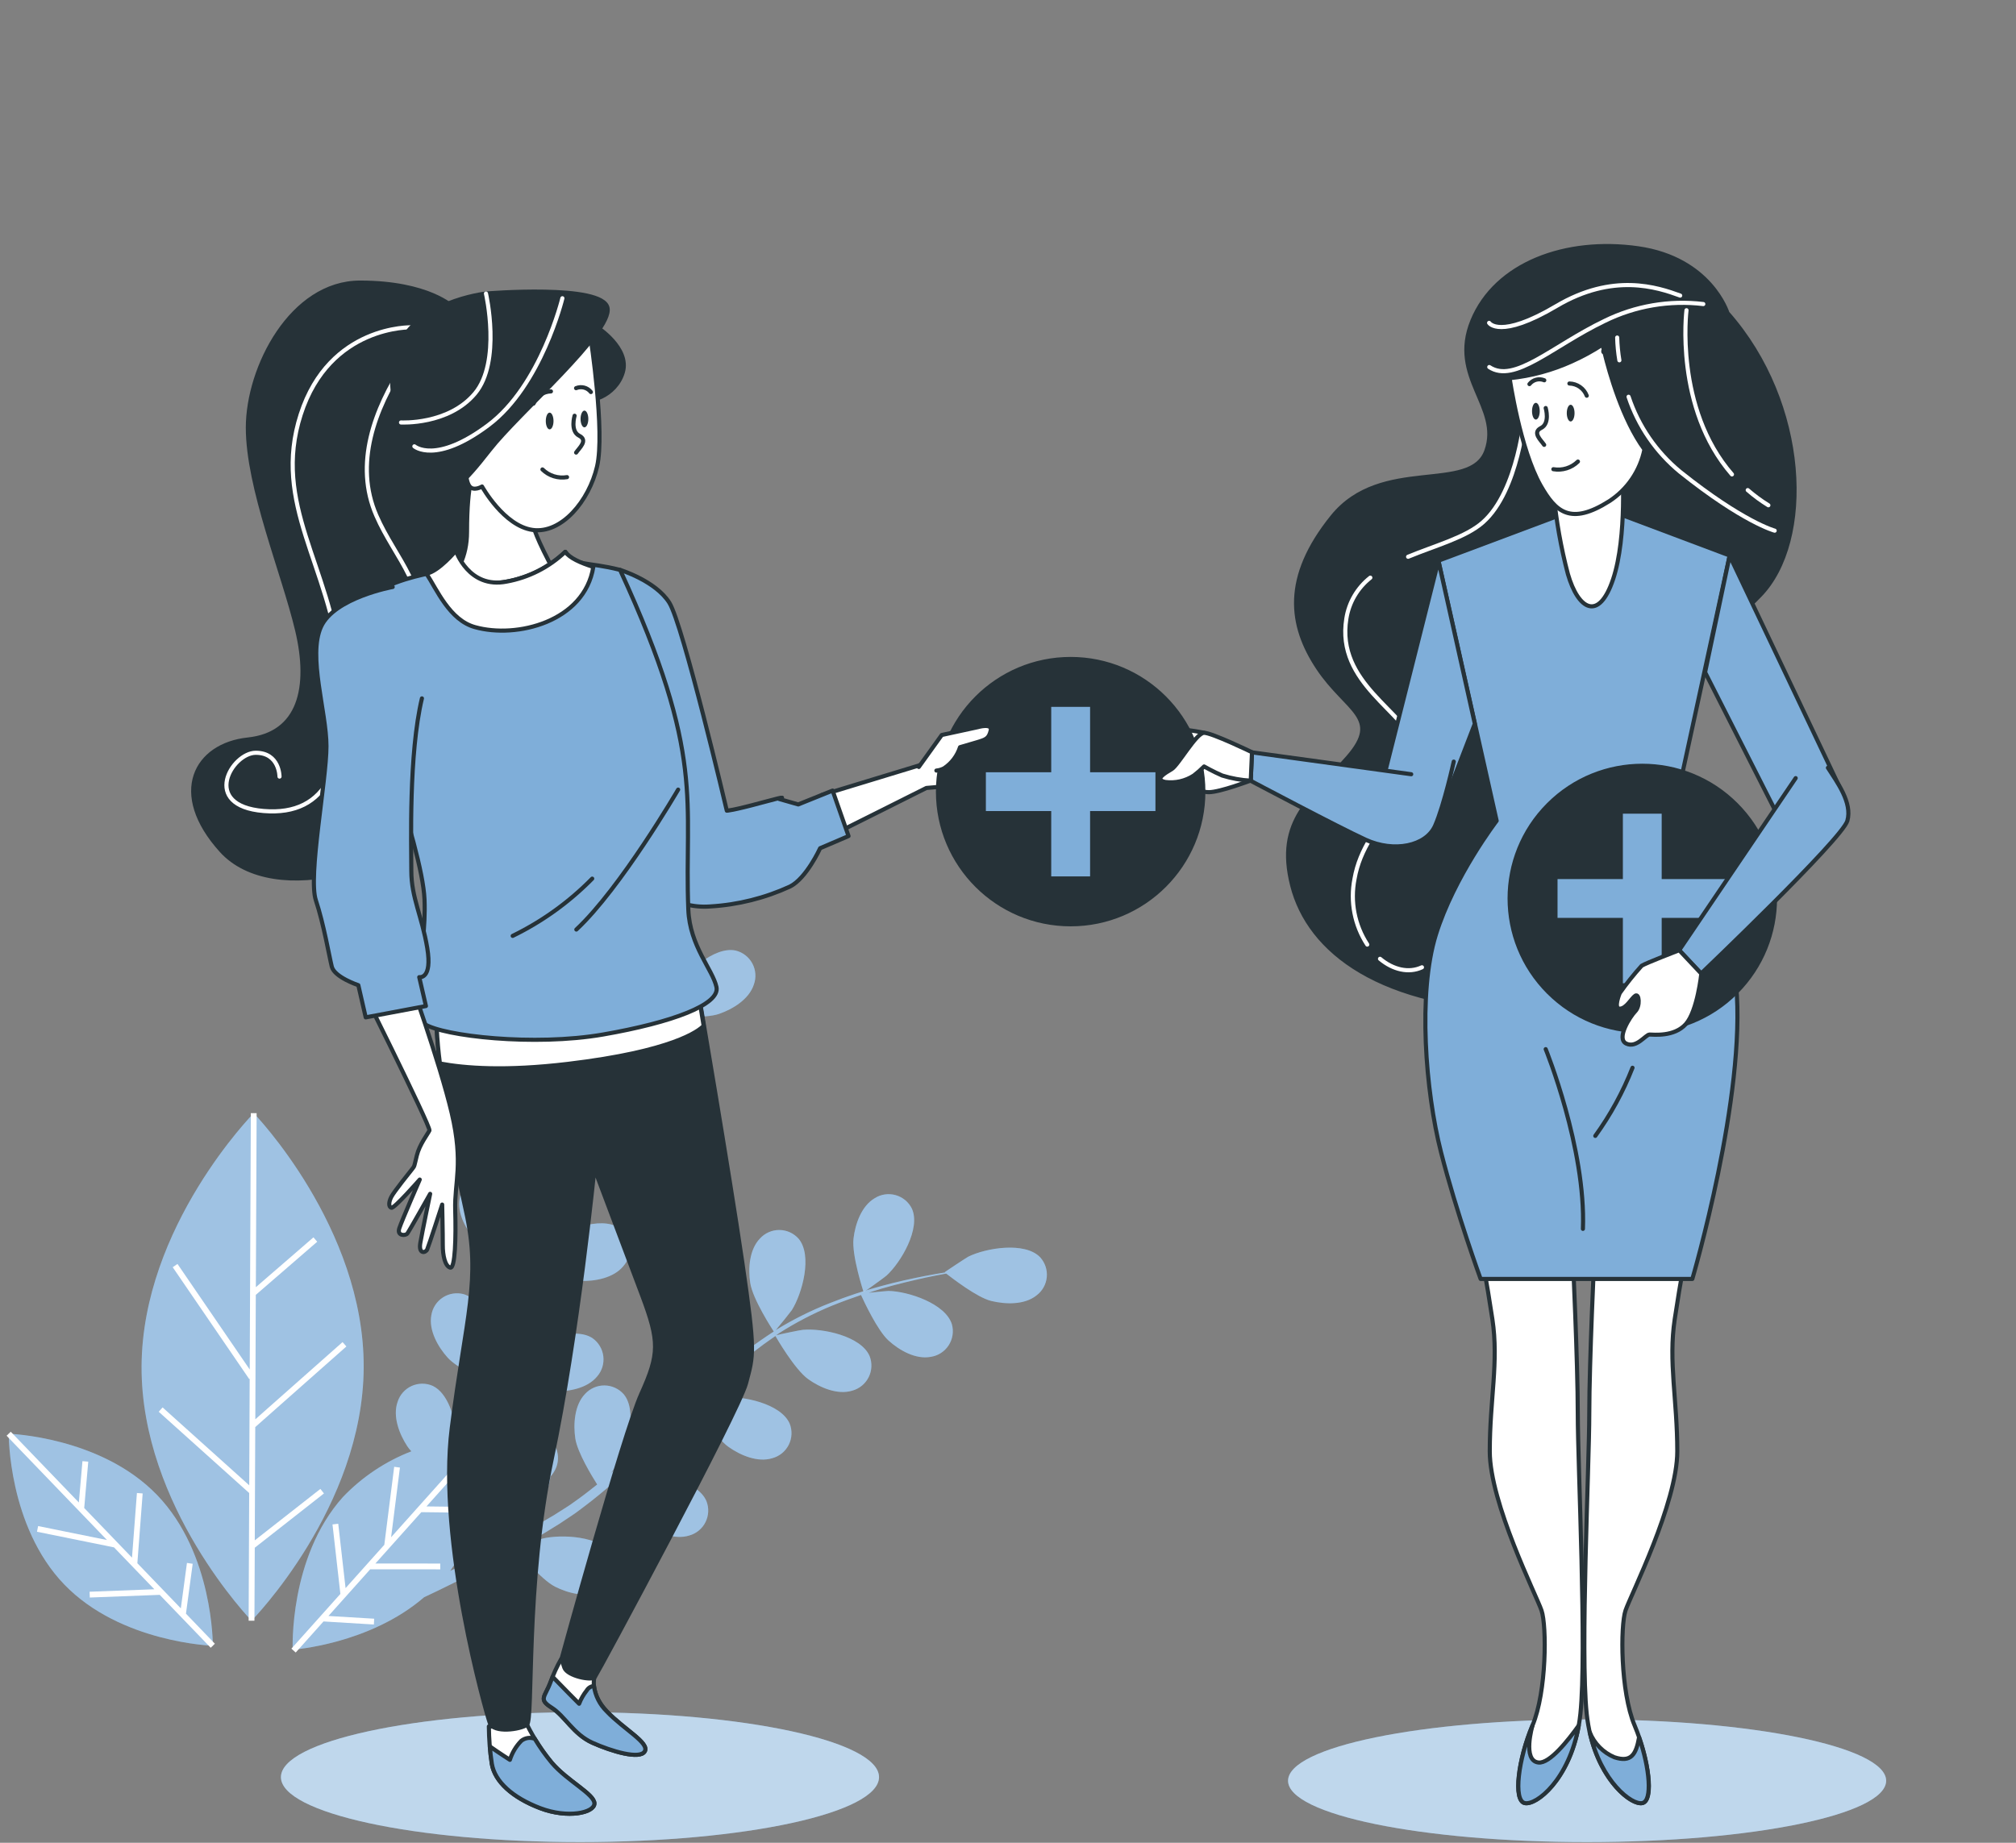 <svg width="245" height="224" viewBox="0 0 245 224" fill="none" xmlns="http://www.w3.org/2000/svg">
<rect x="0" y="0" width="245" height="224" fill="#808080" stroke="none"/>
<path d="M73.799 130.917C73.799 130.917 70.134 128.024 69.19 126.161C68.391 124.578 67.813 122.343 68.638 120.653C68.819 120.25 69.083 119.89 69.412 119.596C69.742 119.301 70.13 119.079 70.551 118.945C70.972 118.81 71.416 118.765 71.856 118.813C72.295 118.861 72.719 119.001 73.101 119.223C75.356 120.627 75.602 125.423 75.023 127.724C74.977 127.924 73.839 130.951 73.799 130.917Z" fill="#7FAED9"/>
<path d="M107.731 155.063C107.578 155.203 104.964 157.106 104.95 157.059C104.937 157.012 103.487 152.616 103.726 150.547C103.933 148.784 104.684 146.596 106.307 145.644C106.681 145.408 107.099 145.253 107.536 145.189C107.973 145.126 108.418 145.154 108.843 145.273C109.269 145.392 109.664 145.599 110.004 145.881C110.344 146.163 110.621 146.513 110.817 146.908C111.928 149.33 109.487 153.46 107.731 155.063Z" fill="#7FAED9"/>
<path d="M30.835 135.314C30.835 135.314 44.272 149.177 44.199 166.212C44.126 183.248 30.569 197.004 30.569 197.004C30.569 197.004 17.132 183.135 17.205 166.099C17.279 149.064 30.835 135.314 30.835 135.314Z" fill="#7FAED9"/>
<path d="M49.993 176.416C49.812 176.226 49.648 176.021 49.5 175.804C48.529 174.327 47.691 172.166 48.323 170.396C48.456 169.975 48.676 169.586 48.969 169.256C49.262 168.925 49.621 168.66 50.023 168.477C50.425 168.295 50.861 168.199 51.303 168.196C51.745 168.193 52.182 168.283 52.587 168.46C54.409 169.325 55.307 172.245 55.5 174.64C56.225 174.474 56.884 174.347 57.449 174.254L58.174 172.611C58.441 172.046 58.627 171.48 58.84 170.902C59.159 170.05 59.452 169.159 59.738 168.241C58.68 167.762 55.58 166.319 54.416 165.041C53.252 163.764 52.075 161.715 52.42 159.873C52.489 159.436 52.648 159.019 52.888 158.648C53.127 158.277 53.443 157.96 53.813 157.719C54.183 157.477 54.599 157.316 55.036 157.246C55.472 157.176 55.918 157.198 56.345 157.312C58.9 158.077 60.396 162.633 60.449 165.008C60.449 165.088 60.409 165.587 60.356 166.186C60.616 165.307 60.875 164.429 61.101 163.525C61.766 160.97 62.352 158.356 62.95 155.735C63.077 155.19 63.21 154.645 63.336 154.099C62.438 153.7 59.072 152.163 57.862 150.826C56.651 149.489 55.52 147.5 55.866 145.658C55.934 145.221 56.093 144.803 56.334 144.431C56.574 144.06 56.89 143.743 57.261 143.502C57.632 143.261 58.05 143.101 58.487 143.032C58.924 142.964 59.37 142.988 59.797 143.104C62.345 143.862 63.842 148.425 63.895 150.793C63.895 150.88 63.849 151.458 63.789 152.123C64.135 150.707 64.5 149.296 64.899 147.906C65.581 145.519 66.419 143.179 67.407 140.902C67.095 140.769 63.11 139.046 61.766 137.576C60.576 136.245 59.425 134.25 59.771 132.407C59.839 131.971 59.998 131.554 60.238 131.183C60.478 130.812 60.793 130.496 61.163 130.255C61.534 130.014 61.95 129.853 62.387 129.784C62.823 129.715 63.269 129.738 63.696 129.853C66.25 130.611 67.746 135.174 67.8 137.543C67.8 137.715 67.607 139.884 67.507 140.656C67.521 140.63 67.532 140.604 67.54 140.576C68.571 138.366 69.795 136.251 71.199 134.257C72.444 132.47 73.792 130.758 75.237 129.128C76.567 127.605 77.864 126.288 79.028 125.137C79.693 124.518 80.259 123.966 80.817 123.454H80.757C80.711 123.454 82.001 120.487 82.088 120.308C83.285 118.252 86.797 114.986 89.405 115.545C89.835 115.65 90.238 115.844 90.588 116.116C90.937 116.387 91.226 116.729 91.434 117.12C91.643 117.51 91.766 117.94 91.797 118.382C91.828 118.823 91.766 119.267 91.613 119.682C91.035 121.465 89.059 122.669 87.376 123.248C85.693 123.826 81.902 123.554 80.97 123.474C80.405 124.019 79.8 124.605 79.148 125.27C78.017 126.447 76.74 127.784 75.456 129.334C75.117 129.747 74.791 130.199 74.412 130.664C75.157 130.053 76.181 129.221 76.294 129.155C78.29 127.877 82.946 126.594 84.942 128.296C85.269 128.588 85.533 128.944 85.715 129.343C85.897 129.742 85.993 130.174 85.998 130.613C86.003 131.051 85.916 131.486 85.744 131.889C85.571 132.292 85.316 132.654 84.995 132.953C83.664 134.283 81.35 134.429 79.593 134.17C77.837 133.911 74.485 131.855 73.773 131.396C73.015 132.381 72.256 133.392 71.531 134.516C70.188 136.512 69.025 138.625 68.059 140.829C67.999 140.955 67.959 141.095 67.906 141.228C68.219 140.862 70.088 138.973 70.234 138.853C72.09 137.37 76.54 135.58 78.762 137.044C79.125 137.297 79.43 137.624 79.658 138.003C79.886 138.382 80.032 138.805 80.086 139.244C80.14 139.683 80.101 140.129 79.972 140.552C79.842 140.975 79.625 141.366 79.334 141.7C78.143 143.157 75.868 143.562 74.092 143.503C72.05 143.423 68.026 141.394 67.873 141.314C66.969 143.538 66.209 145.818 65.598 148.139C65.139 149.862 64.746 151.618 64.367 153.381C64.786 152.915 66.522 151.159 66.662 151.052C68.518 149.562 72.968 147.78 75.197 149.243C75.559 149.497 75.864 149.824 76.091 150.204C76.319 150.583 76.464 151.006 76.517 151.445C76.571 151.884 76.531 152.33 76.401 152.753C76.271 153.176 76.053 153.566 75.762 153.899C74.571 155.356 72.296 155.769 70.52 155.702C68.525 155.629 64.66 153.707 64.334 153.534C64.161 154.339 63.988 155.137 63.822 155.948C63.276 158.576 62.744 161.217 62.139 163.804C61.933 164.702 61.693 165.574 61.474 166.465C62.139 165.8 63.336 164.562 63.469 164.469C65.325 162.986 69.782 161.197 72.004 162.66C72.365 162.915 72.669 163.242 72.896 163.621C73.123 164.001 73.268 164.424 73.321 164.863C73.374 165.301 73.335 165.747 73.205 166.169C73.076 166.592 72.859 166.983 72.569 167.316C71.378 168.766 69.103 169.179 67.334 169.119C65.565 169.059 62.265 167.503 61.347 167.05C60.948 168.507 60.516 169.944 60.017 171.341C59.791 171.939 59.605 172.565 59.352 173.123C59.225 173.423 59.106 173.722 58.979 174.015L59.492 173.968C59.492 173.968 59.525 174.8 59.445 176.15C61.401 174.76 64.221 173.562 66.057 174.401C66.453 174.597 66.804 174.874 67.087 175.215C67.369 175.555 67.576 175.951 67.695 176.377C67.815 176.803 67.843 177.249 67.778 177.687C67.714 178.125 67.558 178.544 67.321 178.917C67.201 179.116 67.063 179.303 66.908 179.476C66.562 181.538 65.695 183.478 64.387 185.11C64.287 185.223 62.957 186.44 62.265 187.059C62.931 186.7 63.596 186.341 64.261 185.948C65.259 185.396 66.296 184.778 67.307 184.186L68.857 183.201C69.389 182.875 69.855 182.496 70.367 182.15C71.106 181.618 71.837 181.026 72.576 180.447C71.95 179.463 70.168 176.549 69.915 174.853C69.662 173.157 69.795 170.789 71.106 169.438C71.404 169.111 71.767 168.851 72.172 168.674C72.578 168.497 73.016 168.407 73.458 168.41C73.9 168.413 74.337 168.509 74.74 168.692C75.142 168.875 75.502 169.141 75.795 169.472C77.505 171.514 76.241 176.123 74.97 178.119C74.93 178.186 74.618 178.585 74.245 179.05C74.944 178.458 75.642 177.873 76.334 177.248C78.29 175.485 80.225 173.622 82.168 171.766L83.392 170.616C82.866 169.791 80.904 166.625 80.638 164.875C80.372 163.126 80.518 160.811 81.829 159.46C82.123 159.136 82.483 158.877 82.884 158.7C83.285 158.522 83.718 158.431 84.157 158.431C84.595 158.431 85.029 158.522 85.43 158.7C85.831 158.877 86.19 159.136 86.485 159.46C88.194 161.503 86.93 166.112 85.667 168.141C85.62 168.214 85.248 168.687 84.822 169.212C85.899 168.221 86.977 167.217 88.081 166.312C89.963 164.694 91.952 163.205 94.035 161.855C93.848 161.562 91.474 157.931 91.174 155.948C90.908 154.199 91.055 151.884 92.365 150.54C92.663 150.213 93.026 149.953 93.432 149.776C93.837 149.599 94.275 149.509 94.717 149.512C95.159 149.515 95.596 149.611 95.999 149.794C96.402 149.977 96.761 150.243 97.055 150.574C98.764 152.616 97.5 157.225 96.23 159.254C96.143 159.394 94.78 161.097 94.274 161.689L94.341 161.642C96.419 160.365 98.607 159.277 100.879 158.39C102.901 157.583 104.969 156.897 107.072 156.334C109.021 155.795 110.837 155.416 112.44 155.097C113.312 154.931 114.117 154.791 114.862 154.671L114.822 154.638C114.782 154.638 117.483 152.849 117.675 152.755C119.804 151.698 124.54 150.906 126.396 152.815C126.695 153.14 126.922 153.523 127.063 153.941C127.203 154.359 127.255 154.802 127.213 155.241C127.172 155.68 127.039 156.106 126.822 156.49C126.606 156.874 126.311 157.209 125.957 157.472C124.487 158.642 122.172 158.556 120.456 158.137C118.74 157.718 115.72 155.37 114.988 154.811C114.216 154.951 113.385 155.11 112.48 155.303C110.877 155.662 109.081 156.075 107.159 156.633C106.647 156.786 106.101 156.973 105.569 157.146C106.527 157.039 107.844 156.919 107.97 156.919C110.345 156.966 114.915 158.443 115.687 160.99C115.802 161.417 115.827 161.863 115.759 162.3C115.691 162.736 115.532 163.154 115.293 163.525C115.053 163.896 114.738 164.213 114.368 164.455C113.998 164.697 113.582 164.858 113.146 164.928C111.296 165.288 109.287 164.143 107.964 162.933C106.64 161.722 104.984 158.183 104.638 157.412C103.46 157.811 102.263 158.25 101.046 158.742C98.824 159.661 96.687 160.774 94.66 162.068C94.547 162.141 94.434 162.234 94.321 162.314C94.786 162.181 97.381 161.649 97.567 161.649C99.935 161.429 104.638 162.394 105.682 164.842C105.843 165.254 105.917 165.694 105.897 166.136C105.877 166.578 105.765 167.011 105.567 167.406C105.37 167.802 105.092 168.152 104.75 168.433C104.409 168.714 104.013 168.921 103.587 169.039C101.797 169.598 99.669 168.68 98.225 167.649C96.562 166.458 94.321 162.547 94.234 162.401C92.253 163.755 90.362 165.237 88.573 166.837C87.243 168.015 85.946 169.265 84.656 170.529C85.261 170.37 87.675 169.864 87.855 169.864C90.223 169.644 94.919 170.609 95.97 173.057C96.133 173.468 96.207 173.909 96.187 174.35C96.168 174.792 96.056 175.225 95.858 175.62C95.661 176.015 95.382 176.365 95.04 176.645C94.698 176.926 94.301 177.131 93.875 177.248C92.079 177.813 89.957 176.895 88.514 175.864C86.891 174.707 84.729 170.962 84.522 170.642L82.76 172.372C80.857 174.268 78.955 176.17 77.026 177.999C76.361 178.631 75.695 179.23 74.99 179.829C75.908 179.622 77.591 179.276 77.738 179.263C80.106 179.044 84.802 180.008 85.846 182.456C86.01 182.867 86.085 183.308 86.067 183.75C86.048 184.192 85.937 184.625 85.74 185.021C85.543 185.418 85.264 185.768 84.923 186.049C84.581 186.33 84.184 186.536 83.757 186.653C81.962 187.212 79.84 186.294 78.396 185.263C76.953 184.232 75.07 181.119 74.538 180.234C73.401 181.232 72.243 182.19 71.059 183.081C70.54 183.46 70.041 183.873 69.522 184.205L67.993 185.223C66.928 185.888 65.937 186.5 64.926 187.092C64.421 187.392 63.935 187.664 63.436 187.95C64.334 187.605 65.771 187.072 65.904 187.033C68.212 186.46 73.001 186.707 74.405 188.968C74.627 189.349 74.767 189.773 74.815 190.212C74.863 190.651 74.818 191.095 74.683 191.515C74.549 191.936 74.327 192.323 74.032 192.652C73.738 192.981 73.378 193.244 72.975 193.425C71.285 194.25 69.044 193.671 67.46 192.873C65.718 191.988 63.09 188.735 62.771 188.336C61.554 189.001 60.356 189.7 59.225 190.299C56.212 191.915 53.578 193.199 51.536 194.157C44.884 199.897 35.571 200.529 35.571 200.529C35.571 200.529 35.079 189.341 41.664 181.984C43.997 179.538 46.841 177.637 49.993 176.416ZM61.84 187.325C61.633 186.866 60.044 183.334 59.931 181.338C59.558 181.265 59.192 181.192 58.833 181.106C58.156 184.64 56.752 187.995 54.709 190.957C55.919 190.385 57.223 189.746 58.607 189.041C59.645 188.489 60.729 187.957 61.84 187.325Z" fill="#7FAED9"/>
<path d="M1.061 174.281C1.061 174.281 12.249 174.62 19.101 181.738C25.952 188.855 25.866 200.05 25.866 200.05C25.866 200.05 14.664 199.704 7.819 192.613C0.975 185.522 1.061 174.281 1.061 174.281Z" fill="#7FAED9"/>
<g opacity="0.5">
<path opacity="0.5" d="M73.799 130.917C73.799 130.917 70.134 128.024 69.19 126.161C68.391 124.578 67.813 122.343 68.638 120.653C68.819 120.25 69.083 119.89 69.412 119.596C69.742 119.301 70.13 119.079 70.551 118.945C70.972 118.81 71.416 118.765 71.856 118.813C72.295 118.861 72.719 119.001 73.101 119.223C75.356 120.627 75.602 125.423 75.023 127.724C74.977 127.924 73.839 130.951 73.799 130.917Z" fill="white"/>
<path opacity="0.5" d="M107.73 155.063C107.577 155.203 104.963 157.106 104.95 157.059C104.937 157.012 103.486 152.616 103.726 150.547C103.932 148.784 104.684 146.596 106.307 145.644C106.68 145.408 107.099 145.253 107.535 145.189C107.972 145.126 108.418 145.154 108.843 145.273C109.268 145.392 109.664 145.599 110.004 145.881C110.344 146.163 110.621 146.513 110.817 146.908C111.928 149.33 109.486 153.46 107.73 155.063Z" fill="white"/>
<path opacity="0.5" d="M30.835 135.314C30.835 135.314 44.272 149.177 44.199 166.212C44.126 183.248 30.569 197.004 30.569 197.004C30.569 197.004 17.132 183.135 17.205 166.099C17.279 149.064 30.835 135.314 30.835 135.314Z" fill="white"/>
<path opacity="0.5" d="M49.992 176.416C49.812 176.226 49.647 176.021 49.5 175.804C48.529 174.327 47.691 172.166 48.322 170.396C48.455 169.975 48.675 169.586 48.968 169.256C49.261 168.925 49.62 168.66 50.023 168.477C50.425 168.295 50.861 168.199 51.303 168.196C51.744 168.193 52.182 168.283 52.586 168.46C54.409 169.325 55.307 172.245 55.5 174.64C56.225 174.474 56.883 174.347 57.449 174.254L58.174 172.611C58.44 172.046 58.626 171.48 58.839 170.902C59.158 170.05 59.451 169.159 59.737 168.241C58.679 167.762 55.58 166.319 54.416 165.041C53.252 163.764 52.074 161.715 52.42 159.873C52.488 159.436 52.647 159.019 52.887 158.648C53.127 158.277 53.442 157.96 53.812 157.719C54.182 157.477 54.599 157.316 55.035 157.246C55.471 157.176 55.918 157.198 56.345 157.312C58.899 158.077 60.396 162.633 60.449 165.008C60.449 165.088 60.409 165.587 60.356 166.186C60.615 165.307 60.875 164.429 61.101 163.525C61.766 160.97 62.351 158.356 62.95 155.735C63.076 155.19 63.209 154.645 63.336 154.099C62.438 153.7 59.072 152.163 57.861 150.826C56.651 149.489 55.52 147.5 55.866 145.658C55.934 145.221 56.093 144.803 56.333 144.431C56.574 144.06 56.89 143.743 57.261 143.502C57.632 143.261 58.049 143.101 58.486 143.032C58.923 142.964 59.37 142.988 59.797 143.104C62.345 143.862 63.841 148.425 63.895 150.793C63.895 150.88 63.848 151.458 63.788 152.123C64.134 150.707 64.5 149.296 64.899 147.906C65.58 145.519 66.418 143.179 67.407 140.902C67.094 140.769 63.11 139.046 61.766 137.576C60.575 136.245 59.425 134.25 59.77 132.407C59.838 131.971 59.998 131.554 60.237 131.183C60.477 130.812 60.793 130.496 61.163 130.255C61.533 130.014 61.95 129.853 62.386 129.784C62.822 129.715 63.268 129.738 63.695 129.853C66.249 130.611 67.746 135.174 67.799 137.543C67.799 137.715 67.606 139.884 67.507 140.656C67.52 140.63 67.531 140.604 67.54 140.576C68.571 138.366 69.795 136.251 71.198 134.257C72.443 132.47 73.792 130.758 75.236 129.128C76.566 127.605 77.864 126.288 79.028 125.137C79.693 124.518 80.258 123.966 80.817 123.454H80.757C80.71 123.454 82.001 120.487 82.087 120.308C83.285 118.252 86.797 114.986 89.404 115.545C89.835 115.65 90.237 115.844 90.587 116.116C90.937 116.387 91.225 116.729 91.434 117.12C91.642 117.51 91.766 117.94 91.797 118.382C91.828 118.823 91.765 119.267 91.613 119.682C91.034 121.465 89.059 122.669 87.376 123.248C85.693 123.826 81.901 123.554 80.97 123.474C80.404 124.019 79.799 124.605 79.147 125.27C78.016 126.447 76.739 127.784 75.456 129.334C75.116 129.747 74.79 130.199 74.411 130.664C75.156 130.053 76.18 129.221 76.294 129.155C78.289 127.877 82.945 126.594 84.941 128.296C85.269 128.588 85.532 128.944 85.714 129.343C85.896 129.742 85.993 130.174 85.998 130.613C86.003 131.051 85.916 131.486 85.743 131.889C85.57 132.292 85.315 132.654 84.994 132.953C83.664 134.283 81.349 134.429 79.593 134.17C77.837 133.911 74.484 131.855 73.773 131.396C73.014 132.381 72.256 133.392 71.531 134.516C70.187 136.512 69.025 138.625 68.059 140.829C67.999 140.955 67.959 141.095 67.906 141.228C68.218 140.862 70.087 138.973 70.234 138.853C72.09 137.37 76.54 135.58 78.761 137.044C79.124 137.297 79.43 137.624 79.658 138.003C79.886 138.382 80.032 138.805 80.086 139.244C80.14 139.683 80.101 140.129 79.971 140.552C79.841 140.975 79.624 141.366 79.334 141.7C78.143 143.157 75.868 143.562 74.092 143.503C72.05 143.423 68.025 141.394 67.872 141.314C66.968 143.538 66.208 145.818 65.597 148.139C65.138 149.862 64.746 151.618 64.367 153.381C64.786 152.915 66.522 151.159 66.662 151.052C68.518 149.562 72.968 147.78 75.196 149.243C75.558 149.497 75.863 149.824 76.091 150.204C76.318 150.583 76.463 151.006 76.517 151.445C76.57 151.884 76.53 152.33 76.4 152.753C76.27 153.176 76.052 153.566 75.761 153.899C74.571 155.356 72.296 155.769 70.52 155.702C68.524 155.629 64.659 153.707 64.334 153.534C64.161 154.339 63.988 155.137 63.821 155.948C63.276 158.576 62.744 161.217 62.138 163.804C61.932 164.702 61.693 165.574 61.473 166.465C62.138 165.8 63.336 164.562 63.469 164.469C65.325 162.986 69.781 161.197 72.003 162.66C72.365 162.915 72.669 163.242 72.896 163.621C73.123 164.001 73.267 164.424 73.321 164.863C73.374 165.301 73.335 165.747 73.205 166.169C73.075 166.592 72.859 166.983 72.569 167.316C71.378 168.766 69.103 169.179 67.334 169.119C65.564 169.059 62.265 167.503 61.347 167.05C60.948 168.507 60.515 169.944 60.017 171.341C59.79 171.939 59.604 172.565 59.351 173.123C59.225 173.423 59.105 173.722 58.979 174.015L59.491 173.968C59.491 173.968 59.524 174.8 59.444 176.15C61.4 174.76 64.221 173.562 66.056 174.401C66.453 174.597 66.804 174.874 67.086 175.215C67.368 175.555 67.576 175.951 67.695 176.377C67.814 176.803 67.843 177.249 67.778 177.687C67.713 178.125 67.557 178.544 67.32 178.917C67.2 179.116 67.062 179.303 66.908 179.476C66.562 181.538 65.694 183.478 64.387 185.11C64.287 185.223 62.957 186.44 62.265 187.059C62.93 186.7 63.595 186.341 64.26 185.948C65.258 185.396 66.296 184.778 67.307 184.186L68.857 183.201C69.389 182.875 69.855 182.496 70.367 182.15C71.105 181.618 71.837 181.026 72.575 180.447C71.95 179.463 70.167 176.549 69.915 174.853C69.662 173.157 69.795 170.789 71.105 169.438C71.403 169.111 71.767 168.851 72.172 168.674C72.577 168.497 73.015 168.407 73.457 168.41C73.9 168.413 74.336 168.509 74.739 168.692C75.142 168.875 75.501 169.141 75.795 169.472C77.504 171.514 76.24 176.123 74.97 178.119C74.93 178.186 74.617 178.585 74.245 179.05C74.943 178.458 75.642 177.873 76.334 177.248C78.289 175.485 80.225 173.622 82.167 171.766L83.391 170.616C82.866 169.791 80.903 166.625 80.637 164.875C80.371 163.126 80.518 160.811 81.828 159.46C82.123 159.136 82.482 158.877 82.883 158.7C83.284 158.522 83.718 158.431 84.156 158.431C84.595 158.431 85.028 158.522 85.429 158.7C85.83 158.877 86.189 159.136 86.484 159.46C88.194 161.503 86.93 166.112 85.666 168.141C85.62 168.214 85.247 168.687 84.821 169.212C85.899 168.221 86.977 167.217 88.081 166.312C89.963 164.694 91.951 163.205 94.034 161.855C93.848 161.562 91.473 157.931 91.174 155.948C90.908 154.199 91.054 151.884 92.365 150.54C92.663 150.213 93.026 149.953 93.431 149.776C93.837 149.599 94.275 149.509 94.717 149.512C95.159 149.515 95.596 149.611 95.998 149.794C96.401 149.977 96.761 150.243 97.054 150.574C98.764 152.616 97.5 157.225 96.229 159.254C96.143 159.394 94.779 161.097 94.274 161.689L94.34 161.642C96.419 160.365 98.607 159.277 100.879 158.39C102.901 157.583 104.969 156.897 107.072 156.334C109.021 155.795 110.837 155.416 112.44 155.097C113.311 154.931 114.116 154.791 114.861 154.671L114.821 154.638C114.781 154.638 117.482 152.849 117.675 152.755C119.804 151.698 124.54 150.906 126.396 152.815C126.694 153.14 126.921 153.523 127.062 153.941C127.203 154.359 127.254 154.802 127.213 155.241C127.171 155.68 127.038 156.106 126.822 156.49C126.605 156.874 126.311 157.209 125.957 157.472C124.486 158.642 122.172 158.556 120.455 158.137C118.739 157.718 115.719 155.37 114.988 154.811C114.216 154.951 113.385 155.11 112.48 155.303C110.877 155.662 109.081 156.075 107.158 156.633C106.646 156.786 106.101 156.973 105.569 157.146C106.526 157.039 107.843 156.919 107.97 156.919C110.345 156.966 114.914 158.443 115.686 160.99C115.802 161.417 115.826 161.863 115.759 162.3C115.691 162.736 115.532 163.154 115.292 163.525C115.053 163.896 114.738 164.213 114.368 164.455C113.998 164.697 113.581 164.858 113.145 164.928C111.296 165.288 109.287 164.143 107.963 162.933C106.64 161.722 104.983 158.183 104.637 157.412C103.46 157.811 102.263 158.25 101.045 158.742C98.823 159.661 96.686 160.774 94.659 162.068C94.546 162.141 94.433 162.234 94.32 162.314C94.786 162.181 97.38 161.649 97.566 161.649C99.934 161.429 104.637 162.394 105.682 164.842C105.843 165.254 105.916 165.694 105.896 166.136C105.877 166.578 105.764 167.011 105.567 167.406C105.369 167.802 105.091 168.152 104.75 168.433C104.409 168.714 104.012 168.921 103.586 169.039C101.797 169.598 99.668 168.68 98.225 167.649C96.562 166.458 94.32 162.547 94.234 162.401C92.252 163.755 90.361 165.237 88.573 166.837C87.243 168.015 85.945 169.265 84.655 170.529C85.26 170.37 87.675 169.864 87.855 169.864C90.223 169.644 94.919 170.609 95.97 173.057C96.132 173.468 96.206 173.909 96.187 174.35C96.168 174.792 96.055 175.225 95.858 175.62C95.66 176.015 95.381 176.365 95.04 176.645C94.698 176.926 94.301 177.131 93.874 177.248C92.079 177.813 89.957 176.895 88.513 175.864C86.89 174.707 84.728 170.962 84.522 170.642L82.759 172.372C80.857 174.268 78.954 176.17 77.025 177.999C76.36 178.631 75.695 179.23 74.99 179.829C75.908 179.622 77.591 179.276 77.737 179.263C80.105 179.044 84.801 180.008 85.846 182.456C86.009 182.867 86.085 183.308 86.066 183.75C86.048 184.192 85.936 184.625 85.739 185.021C85.542 185.418 85.264 185.768 84.922 186.049C84.581 186.33 84.184 186.536 83.757 186.653C81.961 187.212 79.839 186.294 78.396 185.263C76.952 184.232 75.07 181.119 74.537 180.234C73.4 181.232 72.243 182.19 71.059 183.081C70.54 183.46 70.041 183.873 69.522 184.205L67.992 185.223C66.928 185.888 65.937 186.5 64.926 187.092C64.42 187.392 63.934 187.664 63.435 187.95C64.334 187.605 65.77 187.072 65.903 187.033C68.212 186.46 73.001 186.707 74.404 188.968C74.627 189.349 74.767 189.773 74.815 190.212C74.863 190.651 74.818 191.095 74.683 191.515C74.548 191.936 74.326 192.323 74.032 192.652C73.737 192.981 73.377 193.244 72.974 193.425C71.285 194.25 69.043 193.671 67.46 192.873C65.717 191.988 63.09 188.735 62.77 188.336C61.553 189.001 60.356 189.7 59.225 190.299C56.212 191.915 53.578 193.199 51.535 194.157C44.883 199.897 35.571 200.529 35.571 200.529C35.571 200.529 35.079 189.341 41.664 181.984C43.997 179.538 46.84 177.637 49.992 176.416ZM61.839 187.325C61.633 186.866 60.043 183.334 59.93 181.338C59.557 181.265 59.192 181.192 58.833 181.106C58.156 184.64 56.751 187.995 54.708 190.957C55.919 190.385 57.223 189.746 58.606 189.041C59.644 188.489 60.728 187.957 61.839 187.325Z" fill="white"/>
<path opacity="0.5" d="M1.061 174.281C1.061 174.281 12.249 174.62 19.101 181.738C25.952 188.855 25.866 200.05 25.866 200.05C25.866 200.05 14.664 199.704 7.819 192.613C0.975 185.522 1.061 174.281 1.061 174.281Z" fill="white"/>
</g>
<path d="M30.283 181.485L19.287 171.607L19.759 171.081L30.289 180.547L30.343 167.596L30.283 167.629L20.99 154.039L21.569 153.64L30.349 166.472L30.482 135.308L31.187 135.314L31.094 156.467L38.092 150.407L38.551 150.94L31.087 157.399L31.028 172.525L41.631 163.139L42.096 163.671L31.021 173.469L30.961 187.239L38.937 180.986L39.369 181.538L30.961 188.137L30.921 197.004H30.216L30.283 181.485Z" fill="white"/>
<path d="M40.407 185.303L41.106 185.223L41.997 193.046L46.713 187.771H46.706L47.904 178.299L48.602 178.392L47.531 186.86L59.259 173.749L59.784 174.214L51.828 183.115L56.864 183.174L56.857 183.88L51.203 183.813L45.622 190.053L53.505 190.059V190.764L44.99 190.758L39.915 196.432L45.476 196.764L45.436 197.469L39.316 197.097L35.937 200.875L35.412 200.403L41.365 193.751L40.407 185.303Z" fill="white"/>
<path d="M13.846 188.09L4.494 186.194L4.633 185.502L13.001 187.199L0.802 174.52L1.307 174.035L9.582 182.636L10.021 177.613L10.726 177.673L10.234 183.307L16.041 189.341L16.64 181.485L17.338 181.538L16.693 190.019L21.975 195.507L22.72 189.986L23.418 190.086L22.6 196.152L26.112 199.804L25.607 200.296L19.414 193.864L10.913 194.19L10.886 193.485L18.755 193.185L13.846 188.083V188.09Z" fill="white"/>
<path d="M106.826 216.021C106.826 220.385 90.555 223.917 70.487 223.917C50.418 223.917 34.141 220.385 34.141 216.021C34.141 211.658 50.411 208.132 70.487 208.132C90.562 208.132 106.826 211.664 106.826 216.021Z" fill="#7FAED9"/>
<path opacity="0.5" d="M106.826 216.021C106.826 220.385 90.555 223.917 70.487 223.917C50.418 223.917 34.141 220.385 34.141 216.021C34.141 211.658 50.411 208.132 70.487 208.132C90.562 208.132 106.826 211.664 106.826 216.021Z" fill="white"/>
<path d="M229.22 216.46C229.22 220.578 212.95 223.917 192.874 223.917C172.799 223.917 156.535 220.591 156.535 216.46C156.535 212.33 172.806 209.004 192.874 209.004C212.943 209.004 229.22 212.343 229.22 216.46Z" fill="#7FAED9"/>
<path opacity="0.5" d="M229.22 216.46C229.22 220.578 212.95 223.917 192.874 223.917C172.799 223.917 156.535 220.591 156.535 216.46C156.535 212.33 172.806 209.004 192.874 209.004C212.943 209.004 229.22 212.343 229.22 216.46Z" fill="white"/>
<path d="M72.236 203.868C72.236 203.868 71.658 205.831 73.74 208.026C75.822 210.221 78.942 211.844 78.363 212.882C77.784 213.919 74.318 212.882 72.004 211.844C69.689 210.806 68.678 208.605 67.035 207.567C65.392 206.529 66.23 206.296 66.921 204.447C67.26 203.486 67.686 202.558 68.192 201.673L72.236 203.868Z" fill="white" stroke="#263238" stroke-width="0.5" stroke-linecap="round" stroke-linejoin="round"/>
<path d="M66.915 204.447C67.001 204.208 67.081 204.035 67.161 203.829C68.318 205.039 70.38 207.101 70.38 207.101C70.604 206.518 70.916 205.973 71.305 205.485C71.396 205.33 71.523 205.199 71.676 205.105C71.829 205.011 72.004 204.957 72.183 204.946C72.34 206.117 72.886 207.202 73.733 208.026C75.815 210.221 78.935 211.844 78.356 212.882C77.777 213.92 74.312 212.882 71.997 211.844C69.682 210.806 68.671 208.605 67.028 207.567C65.385 206.529 66.249 206.296 66.915 204.447Z" fill="#7FAED9" stroke="#263238" stroke-width="0.5" stroke-linecap="round" stroke-linejoin="round"/>
<path d="M64.047 209.642C64.868 211.292 65.875 212.843 67.047 214.265C68.91 216.467 72.236 218.084 72.236 219.221C72.236 220.359 69.003 221.07 65.651 219.793C62.298 218.516 60.103 216.56 59.757 214.365C59.54 212.871 59.424 211.365 59.411 209.855C59.411 209.855 63.349 210.108 64.047 209.642Z" fill="white" stroke="#263238" stroke-width="0.5" stroke-linecap="round" stroke-linejoin="round"/>
<path d="M84.875 120.654C84.875 120.654 88.573 142.265 90.197 153.361C91.82 164.456 91.587 164.669 90.662 168.155C89.737 171.64 72.629 203.41 72.283 203.869C71.937 204.328 68.957 203.749 68.585 202.711L68.239 201.673C68.239 201.673 75.749 174.281 77.944 169.425C80.139 164.569 80.145 163.073 78.063 157.525C75.981 151.977 72.236 142.059 72.236 142.059C72.236 142.059 70.241 162.281 67.035 177.421C63.828 192.56 64.84 209.09 64.035 209.662C63.23 210.234 59.984 210.707 59.525 209.436C59.066 208.166 53.166 187.359 54.902 173.609C56.638 159.86 58.487 155.576 56.638 147.254C54.788 138.933 52.587 127.146 53.052 120.647C53.518 114.148 79.993 113.376 84.875 120.654Z" fill="#263238" stroke="#263238" stroke-width="0.5" stroke-linecap="round" stroke-linejoin="round"/>
<path d="M59.771 214.385C59.658 213.667 59.584 212.948 59.531 212.29C60.582 213.035 61.966 213.919 61.966 213.919C62.239 213.052 62.714 212.261 63.349 211.611C63.577 211.429 63.849 211.311 64.138 211.267C64.426 211.224 64.721 211.258 64.992 211.365C65.603 212.382 66.29 213.352 67.048 214.265C68.91 216.467 72.236 218.084 72.236 219.221C72.236 220.358 69.004 221.07 65.651 219.793C62.298 218.516 60.117 216.56 59.771 214.385Z" fill="#7FAED9" stroke="#263238" stroke-width="0.5" stroke-linecap="round" stroke-linejoin="round"/>
<path d="M124.613 90.281H117.735C117.07 90.281 111.715 93.035 111.715 93.035L99.855 96.647L101.232 101.463L112.58 95.782L116.531 95.443C117.772 95.334 118.934 94.784 119.804 93.893C119.804 93.893 123.755 92.862 124.613 92.177C125.471 91.492 124.613 90.281 124.613 90.281Z" fill="white" stroke="#263238" stroke-width="0.5" stroke-linecap="round" stroke-linejoin="round"/>
<path d="M209.93 38.044C209.93 38.044 207.888 31.438 199.074 30.181C190.26 28.924 181.779 32.07 178.939 38.988C176.099 45.906 182.531 49.438 180.642 54.786C178.753 60.135 167.897 55.412 161.923 62.809C155.95 70.206 156.728 76.019 160.187 81.214C163.646 86.409 168.056 87.201 163.806 92.07C159.555 96.939 154.999 99.62 157.041 107.642C159.083 115.665 167.744 122.429 185.644 122.742C203.544 123.055 205.779 107.33 204.522 94.585C203.265 81.84 207.349 79.013 213.835 72.407C220.32 65.802 219.675 49.059 209.93 38.044Z" fill="#263238" stroke="#263238" stroke-width="0.5" stroke-linecap="round" stroke-linejoin="round"/>
<path d="M167.71 116.549C169.3 117.88 171.209 118.325 172.806 117.58" stroke="white" stroke-width="0.5" stroke-linecap="round" stroke-linejoin="round"/>
<path d="M166.533 70.219C164.97 71.451 163.929 73.228 163.62 75.195C162.342 83.104 170.764 86.423 172.267 91.013C173.77 95.603 165.888 99.434 164.611 106.838C164.067 109.599 164.623 112.463 166.161 114.82" stroke="white" stroke-width="0.5" stroke-linecap="round" stroke-linejoin="round"/>
<path d="M185.318 50.217C185.318 50.217 184.553 59.656 180.216 63.487C178.121 65.337 174.476 66.288 171.123 67.678" stroke="white" stroke-width="0.5" stroke-linecap="round" stroke-linejoin="round"/>
<path d="M197.917 48.228C199.104 51.803 201.279 54.97 204.19 57.361C211.846 63.487 215.671 64.505 215.671 64.505" stroke="white" stroke-width="0.5" stroke-linecap="round" stroke-linejoin="round"/>
<path d="M196.533 41.031C196.556 41.958 196.645 42.883 196.799 43.798" stroke="white" stroke-width="0.5" stroke-linecap="round" stroke-linejoin="round"/>
<path d="M206.997 36.959C202.892 36.47 198.734 37.179 195.023 39.002C188.644 42.061 184.054 46.658 180.988 44.616" stroke="white" stroke-width="0.5" stroke-linecap="round" stroke-linejoin="round"/>
<path d="M212.398 59.576C213.182 60.257 214.021 60.874 214.906 61.419" stroke="white" stroke-width="0.5" stroke-linecap="round" stroke-linejoin="round"/>
<path d="M204.955 37.711C204.955 37.711 203.465 49.605 210.482 57.667" stroke="white" stroke-width="0.5" stroke-linecap="round" stroke-linejoin="round"/>
<path d="M180.968 39.248C180.968 39.248 182.245 41.283 189.136 37.206C196.028 33.128 201.382 34.904 204.189 35.929" stroke="white" stroke-width="0.5" stroke-linecap="round" stroke-linejoin="round"/>
<path d="M193.773 152.316C193.773 152.316 193.141 165.534 193.141 171.826C193.141 178.119 192.037 200.769 192.828 208.319C193.62 215.868 198.15 219.494 199.593 219.174C201.037 218.855 200.378 213.853 198.649 209.735C196.919 205.618 196.919 197.622 197.544 195.766C198.17 193.911 203.837 182.709 203.837 176.416C203.837 170.123 202.74 165.56 203.524 160.365C204.309 155.17 204.782 152.975 204.782 152.975L193.773 152.316Z" fill="white" stroke="#263238" stroke-width="0.5" stroke-miterlimit="10"/>
<path d="M199.593 219.174C200.844 218.895 200.491 214.917 199.194 211.192C198.828 213.274 198.223 214.279 196.2 213.607C195.522 213.324 194.907 212.909 194.391 212.386C193.875 211.863 193.468 211.242 193.194 210.56C194.538 216.56 198.322 219.461 199.593 219.174Z" fill="#7FAED9" stroke="#263238" stroke-width="0.5" stroke-linecap="round" stroke-linejoin="round"/>
<path d="M191.119 152.316C191.119 152.316 191.744 165.534 191.744 171.826C191.744 178.119 192.848 200.769 192.063 208.319C191.278 215.868 186.742 219.494 185.298 219.174C183.855 218.855 184.513 213.853 186.243 209.735C187.972 205.618 187.972 197.622 187.34 195.766C186.708 193.911 181.048 182.709 181.048 176.416C181.048 170.123 182.152 165.56 181.367 160.365C180.582 155.17 180.103 152.975 180.103 152.975L191.119 152.316Z" fill="white" stroke="#263238" stroke-width="0.5" stroke-miterlimit="10"/>
<path d="M186.968 214.245C184.972 214.026 186.243 209.735 186.243 209.735C184.513 213.826 183.881 218.862 185.298 219.174C186.715 219.487 190.693 216.327 191.857 209.749C190.58 211.545 188.325 214.398 186.968 214.245Z" fill="#7FAED9" stroke="#263238" stroke-width="0.5" stroke-linecap="round" stroke-linejoin="round"/>
<path d="M189.908 62.496L174.808 68.157L181.886 99.773C181.886 99.773 176.697 106.538 174.495 113.622C172.294 120.707 173.232 132.653 175.121 140.05C177.01 147.447 179.937 155.463 179.937 155.463H205.666C205.666 155.463 212.245 133.126 210.988 119.755C210.27 111.813 207.798 104.13 203.75 97.259L210.203 67.525L195.569 62.024L189.908 62.496Z" fill="#7FAED9" stroke="#263238" stroke-width="0.5" stroke-linecap="round" stroke-linejoin="round"/>
<path d="M187.846 127.531C187.846 127.531 192.741 139.585 192.369 149.376" stroke="#263238" stroke-width="0.5" stroke-linecap="round" stroke-linejoin="round"/>
<path d="M198.396 129.793C197.24 132.732 195.721 135.514 193.873 138.075" stroke="#263238" stroke-width="0.5" stroke-linecap="round" stroke-linejoin="round"/>
<path d="M188.811 59.995C189.12 63.294 189.698 66.562 190.54 69.767C191.797 74.13 194.312 75.587 196.041 70.392C197.771 65.197 197.145 56.676 197.145 56.676C197.145 56.676 193.054 62.489 188.811 59.995Z" fill="white" stroke="#263238" stroke-width="0.5" stroke-linecap="round" stroke-linejoin="round"/>
<path d="M210.203 67.558L223.427 95.396C224.145 96.953 223.833 100.478 222.516 101.576C222.082 101.94 221.573 102.202 221.025 102.344C220.478 102.487 219.905 102.505 219.349 102.398C218.794 102.291 218.269 102.061 217.813 101.726C217.357 101.39 216.982 100.957 216.715 100.458L207.216 81.72L210.203 67.558Z" fill="#7FAED9" stroke="#263238" stroke-width="0.5" stroke-linecap="round" stroke-linejoin="round"/>
<path d="M210.987 120.61C217.284 114.313 217.284 104.104 210.987 97.807C204.69 91.51 194.481 91.51 188.184 97.807C181.887 104.104 181.887 114.313 188.184 120.61C194.481 126.907 204.69 126.907 210.987 120.61Z" fill="#263238" stroke="#263238" stroke-width="0.5" stroke-linecap="round" stroke-linejoin="round"/>
<path d="M209.89 106.857H201.941V98.908H197.225V106.857H189.283V111.574H197.225V119.523H201.941V111.574H209.89V106.857Z" fill="#7FAED9"/>
<path d="M218.225 94.585L204.07 115.505L206.731 118.338C206.731 118.338 223.872 101.981 224.504 99.773C225.136 97.565 223.247 95.057 222.143 93.327" fill="#7FAED9"/>
<path d="M218.225 94.585L204.07 115.505L206.731 118.338C206.731 118.338 223.872 101.981 224.504 99.773C225.136 97.565 223.247 95.057 222.143 93.327" stroke="#263238" stroke-width="0.5" stroke-linecap="round" stroke-linejoin="round"/>
<path d="M204.07 115.505C204.07 115.505 199.979 117.081 199.507 117.394C198.555 118.449 197.666 119.56 196.846 120.72C196.846 120.72 196.054 122.609 196.846 122.609C197.638 122.609 198.263 121.345 198.735 121.033C199.207 120.72 199.36 122.29 198.735 122.922C198.11 123.554 196.374 126.248 197.631 126.853C198.888 127.458 199.992 125.755 200.465 125.755C200.937 125.755 203.451 126.068 204.868 124.492C206.285 122.915 206.757 118.359 206.757 118.359L204.07 115.505Z" fill="white" stroke="#263238" stroke-width="0.5" stroke-linecap="round" stroke-linejoin="round"/>
<path d="M174.808 68.157L168.023 95.077C167.671 96.487 166.314 99.7 167.504 100.538L168.296 101.33C170.072 102.58 173.518 102.281 174.469 100.339L179.231 87.979L174.808 68.157Z" fill="#7FAED9" stroke="#263238" stroke-width="0.5" stroke-linecap="round" stroke-linejoin="round"/>
<path d="M171.502 94.112L152.152 91.452L151.999 94.911C151.999 94.911 162.536 100.498 165.968 102.075C169.4 103.651 173.318 102.866 174.416 100.352C175.513 97.838 176.671 92.576 176.671 92.576" fill="#7FAED9"/>
<path d="M171.502 94.112L152.152 91.452L151.999 94.911C151.999 94.911 162.536 100.498 165.968 102.075C169.4 103.651 173.318 102.866 174.416 100.352C175.513 97.838 176.671 92.576 176.671 92.576" stroke="#263238" stroke-width="0.5" stroke-linecap="round" stroke-linejoin="round"/>
<path d="M149.584 92.735C148.942 92.501 148.271 92.353 147.589 92.296L146.352 89.077C146.352 89.077 143.105 88.372 141.203 88.704C139.301 89.037 141.649 91.844 142.101 92.516C142.267 92.769 143.185 93.008 144.256 93.181L143.664 95.177C143.664 95.177 145.573 96.294 146.917 96.294C148.261 96.294 152.019 94.871 152.019 94.871C151.431 93.938 150.585 93.197 149.584 92.735Z" fill="white" stroke="#263238" stroke-width="0.5" stroke-linecap="round" stroke-linejoin="round"/>
<path d="M130.114 112.352C139.02 112.352 146.239 105.133 146.239 96.228C146.239 87.323 139.02 80.103 130.114 80.103C121.209 80.103 113.99 87.323 113.99 96.228C113.99 105.133 121.209 112.352 130.114 112.352Z" fill="#263238" stroke="#263238" stroke-width="0.5" stroke-linecap="round" stroke-linejoin="round"/>
<path d="M140.418 93.873H132.476V85.924H127.753V93.873H119.811V98.589H127.753V106.532H132.476V98.589H140.418V93.873Z" fill="#7FAED9"/>
<path d="M152.152 91.438C152.152 91.438 147.276 89.077 146.331 89.077C145.387 89.077 143.185 93.015 142.4 93.487C141.615 93.959 140.198 94.744 141.615 95.057C142.825 95.214 144.051 94.936 145.074 94.272C145.518 93.933 145.938 93.564 146.331 93.168C146.331 93.168 147.436 93.8 148.533 94.272C149.659 94.621 150.822 94.831 151.999 94.897L152.152 91.438Z" fill="white" stroke="#263238" stroke-width="0.5" stroke-linecap="round" stroke-linejoin="round"/>
<path d="M55.068 37.345C55.068 37.345 52.074 34.352 43.76 34.352C35.445 34.352 30.123 44.663 30.123 51.98C30.123 59.297 34.447 69.607 36.11 76.591C37.773 83.576 36.442 89.23 30.123 89.895C23.804 90.56 20.584 96.414 26.904 103.399C33.223 110.383 50.079 105.86 55.4 96.215C60.722 86.569 62.717 80.583 60.389 63.62C58.061 46.658 55.068 37.345 55.068 37.345Z" fill="#263238" stroke="#263238" stroke-width="0.5" stroke-linecap="round" stroke-linejoin="round"/>
<path d="M50.032 39.787C50.032 39.787 40.054 39.467 36.542 50.39C33.03 61.312 40.075 68.702 41.358 80.909C42.642 93.115 39.755 99.221 32.046 98.583C24.336 97.944 28.188 91.505 31.081 91.505C33.975 91.505 33.968 94.398 33.968 94.398" stroke="white" stroke-width="0.5" stroke-linecap="round" stroke-linejoin="round"/>
<path d="M49.068 44.277C45.535 49.705 42.994 56.403 45.742 62.682C48.036 67.964 52.393 71.716 50.691 77.982" stroke="white" stroke-width="0.5" stroke-linecap="round" stroke-linejoin="round"/>
<path d="M72.562 39.78C72.562 39.78 76.553 42.321 75.688 45.254C74.824 48.188 71.291 49.245 70.799 48.188C70.307 47.13 68.138 41.835 68.943 40.266C69.748 38.696 72.562 39.78 72.562 39.78Z" fill="#263238" stroke="#263238" stroke-width="0.5" stroke-linecap="round" stroke-linejoin="round"/>
<path d="M64.74 63.567C64.84 63.86 64.74 64.445 66.735 68.303C68.026 70.844 74.052 73.957 74.052 73.957C74.052 73.957 65.451 75.401 63.203 75.886C60.955 76.372 51.769 72.627 51.769 72.627C51.769 72.627 56.758 70.804 56.758 64.645C56.758 58.485 57.602 57.381 57.602 57.381C58.509 57.324 59.413 57.512 60.222 57.925C61.031 58.338 61.714 58.961 62.199 59.729C63.112 60.963 63.96 62.244 64.74 63.567Z" fill="white" stroke="#263238" stroke-width="0.5" stroke-linecap="round" stroke-linejoin="round"/>
<path d="M75.356 69.274C75.356 69.274 79.68 70.605 81.343 73.266C83.006 75.926 88.327 98.543 88.327 98.543C88.327 98.543 88.992 98.543 92.651 97.545C96.309 96.547 94.68 97.119 94.68 97.119L97.008 97.784L101.185 96.101L103.121 101.629L99.669 103.106C99.669 103.106 98.006 106.764 96.01 107.762C92.963 109.164 89.68 109.985 86.332 110.183C82.008 110.516 78.682 107.855 78.682 104.529C78.682 101.203 75.023 75.261 75.023 75.261" fill="#7FAED9"/>
<path d="M75.356 69.274C75.356 69.274 79.68 70.605 81.343 73.266C83.006 75.926 88.327 98.543 88.327 98.543C88.327 98.543 88.992 98.543 92.651 97.545C96.309 96.547 94.68 97.119 94.68 97.119L97.008 97.784L101.185 96.101L103.121 101.629L99.669 103.106C99.669 103.106 98.006 106.764 96.01 107.762C92.963 109.164 89.68 109.985 86.332 110.183C82.008 110.516 78.682 107.855 78.682 104.529C78.682 101.203 75.023 75.261 75.023 75.261" stroke="#263238" stroke-width="0.5" stroke-linecap="round" stroke-linejoin="round"/>
<path d="M69.017 129.321C61.453 130.225 56.498 129.846 53.465 129.274C53.078 126.409 52.945 123.515 53.065 120.627C53.524 114.154 79.992 113.35 84.848 120.627C84.848 120.627 85.114 122.21 85.513 124.691C84.935 125.316 81.748 127.804 69.017 129.321Z" fill="white" stroke="#263238" stroke-width="0.5" stroke-linecap="round" stroke-linejoin="round"/>
<path d="M83.651 110.589C83.119 97.425 85.859 92.044 75.356 69.274C71.238 68.23 70.001 68.915 68.704 67.079C66.729 68.956 64.248 70.213 61.566 70.698C56.97 71.576 54.429 69.327 54.429 69.327C54.429 69.327 41.325 70.698 42.695 77.343C44.065 83.988 51.296 102.667 51.589 109.319C51.881 115.97 49.34 123.008 51.589 124.472C53.837 125.935 64.892 127.212 73.3 125.749C81.708 124.285 87.535 122.103 87.07 119.975C86.604 117.846 83.83 114.993 83.651 110.589Z" fill="#7FAED9" stroke="#263238" stroke-width="0.5" stroke-linecap="round" stroke-linejoin="round"/>
<path d="M82.413 95.982C82.413 95.982 75.449 107.955 70.041 112.991" stroke="#263238" stroke-width="0.5" stroke-linecap="round" stroke-linejoin="round"/>
<path d="M71.97 106.804C69.167 109.655 65.898 112.008 62.305 113.762" stroke="#263238" stroke-width="0.5" stroke-linecap="round" stroke-linejoin="round"/>
<path d="M55.4 66.946C55.4 66.946 56.957 71.602 61.553 70.698C64.234 70.213 66.715 68.956 68.691 67.079C69.229 67.831 70.513 68.409 72.103 68.915C71.032 75.567 62.79 77.656 57.728 76.232C54.635 75.387 53.072 71.629 51.828 69.733C53.325 69.447 55.4 66.946 55.4 66.946Z" fill="white" stroke="#263238" stroke-width="0.5" stroke-linecap="round" stroke-linejoin="round"/>
<path d="M49.473 118.112C49.473 118.112 53.465 129.188 54.901 135.321C56.338 141.454 55.221 143.702 55.32 147.055C55.42 150.407 55.32 154.265 54.708 154.086C54.096 153.906 53.804 152.636 53.81 151.325C53.817 150.015 53.737 146.423 53.737 146.423C53.737 146.423 52.108 151.445 51.915 151.877C51.722 152.31 50.837 152.489 51.083 151.072C51.329 149.656 52.274 145.119 52.274 145.119C52.274 145.119 49.713 149.676 49.5 149.948C49.287 150.221 48.223 150.254 48.522 149.323C48.822 148.392 51.01 143.383 51.01 143.383C51.01 143.383 47.904 146.935 47.558 146.815C47.212 146.696 47.232 146.117 47.558 145.485C47.884 144.853 49.826 142.438 50.112 142.079C50.398 141.72 50.325 141.806 50.657 140.456C50.99 139.106 51.988 137.849 52.187 137.416C52.387 136.984 42.795 117.8 42.795 117.8L49.473 118.112Z" fill="white" stroke="#263238" stroke-width="0.5" stroke-linecap="round" stroke-linejoin="round"/>
<path d="M47.724 71.35C47.724 71.35 40.627 72.64 39.01 76.192C37.394 79.744 39.675 86.516 39.675 90.713C39.675 94.911 37.42 106.525 38.385 109.432C39.349 112.338 40.001 116.21 40.321 117.5C40.64 118.791 43.547 119.755 43.547 119.755L44.445 123.667L51.762 122.29L50.95 118.778C50.95 118.778 52.567 119.097 51.922 115.225C51.276 111.354 49.986 109.092 49.986 105.866C49.986 102.64 49.66 91.671 51.276 84.893" fill="#7FAED9"/>
<path d="M47.724 71.35C47.724 71.35 40.627 72.64 39.01 76.192C37.394 79.744 39.675 86.516 39.675 90.713C39.675 94.911 37.42 106.525 38.385 109.432C39.349 112.338 40.001 116.21 40.321 117.5C40.64 118.791 43.547 119.755 43.547 119.755L44.445 123.667L51.762 122.29L50.95 118.778C50.95 118.778 52.567 119.097 51.922 115.225C51.276 111.354 49.986 109.092 49.986 105.866C49.986 102.64 49.66 91.671 51.276 84.893" stroke="#263238" stroke-width="0.5" stroke-linecap="round" stroke-linejoin="round"/>
<path d="M111.662 93.228L114.449 89.343L118.832 88.392C118.832 88.392 120.642 87.853 120.396 88.824C120.149 89.795 119.817 89.895 118.666 90.241L116.67 90.826C116.333 91.871 115.654 92.77 114.741 93.381C114.449 93.538 114.128 93.635 113.797 93.667" fill="white"/>
<path d="M111.662 93.228L114.449 89.343L118.832 88.392C118.832 88.392 120.642 87.853 120.396 88.824C120.149 89.795 119.817 89.895 118.666 90.241L116.67 90.826C116.333 91.871 115.654 92.77 114.741 93.381C114.449 93.538 114.128 93.635 113.797 93.667" stroke="#263238" stroke-width="0.5" stroke-linecap="round" stroke-linejoin="round"/>
<path d="M71.777 41.05C71.777 41.05 73.54 52.492 72.562 56.696C71.584 60.9 68.245 64.897 64.74 64.418C61.234 63.939 58.58 59.137 58.58 59.137C58.58 59.137 57.502 59.802 57.017 59.044C56.531 58.285 56.431 56.303 57.017 54.248C57.602 52.192 66.795 38.702 71.777 41.05Z" fill="white" stroke="#263238" stroke-width="0.5" stroke-linecap="round" stroke-linejoin="round"/>
<path d="M64.839 49.059C65.005 48.63 65.295 48.26 65.672 47.996C66.048 47.732 66.495 47.586 66.955 47.576" stroke="#263238" stroke-width="0.5" stroke-linecap="round" stroke-linejoin="round"/>
<path d="M70.008 47.183C70.319 47.054 70.663 47.03 70.989 47.115C71.315 47.2 71.603 47.39 71.811 47.656" stroke="#263238" stroke-width="0.5" stroke-linecap="round" stroke-linejoin="round"/>
<path d="M69.828 50.536C69.828 50.536 69.269 52.398 70.387 52.964C71.504 53.529 70.387 54.454 70.014 55.013" stroke="#263238" stroke-width="0.5" stroke-linecap="round" stroke-linejoin="round"/>
<path d="M68.91 57.999C68.374 58.091 67.823 58.054 67.303 57.891C66.784 57.728 66.311 57.444 65.923 57.062" stroke="#263238" stroke-width="0.5" stroke-linecap="round" stroke-linejoin="round"/>
<path d="M67.267 51.175C67.267 51.74 67.054 52.192 66.795 52.192C66.535 52.192 66.329 51.74 66.329 51.175C66.329 50.609 66.535 50.157 66.795 50.157C67.054 50.157 67.267 50.616 67.267 51.175Z" fill="#263238"/>
<path d="M71.498 50.928C71.498 51.487 71.285 51.946 71.025 51.946C70.766 51.946 70.553 51.487 70.553 50.928C70.553 50.37 70.766 49.911 71.025 49.911C71.285 49.911 71.498 50.376 71.498 50.928Z" fill="#263238"/>
<path d="M59.059 35.682C59.059 35.682 73.247 34.498 73.832 37.432C74.418 40.365 62.977 50.263 59.558 54.64C56.139 59.017 54.861 60.115 53.105 59.429C51.349 58.744 46.127 49.358 48.083 42.999C50.039 36.64 59.059 35.682 59.059 35.682Z" fill="#263238" stroke="#263238" stroke-width="0.5" stroke-linecap="round" stroke-linejoin="round"/>
<path d="M68.345 36.254C68.345 36.254 65.777 46.858 59.351 51.673C52.925 56.489 50.358 54.254 50.358 54.254" stroke="white" stroke-width="0.5" stroke-linecap="round" stroke-linejoin="round"/>
<path d="M59.059 35.682C59.059 35.682 60.954 43.964 57.728 47.822C54.502 51.68 48.735 51.354 48.735 51.354" stroke="white" stroke-width="0.5" stroke-linecap="round" stroke-linejoin="round"/>
<path d="M195.003 42.9C194.811 42.813 194.791 42.68 194.904 42.507C194.837 42.201 194.791 41.988 194.764 41.882C193.569 42.661 192.314 43.346 191.012 43.931C188.623 45.016 186.073 45.706 183.462 45.973C183.462 45.973 184.72 54.62 187.234 59.03C189.063 62.23 190.853 63.906 195.575 60.919C196.668 60.206 197.608 59.284 198.341 58.205C199.074 57.126 199.585 55.912 199.846 54.633C197.179 50.988 195.582 45.274 195.003 42.9Z" fill="white" stroke="#263238" stroke-width="0.5" stroke-linecap="round" stroke-linejoin="round"/>
<path d="M192.835 48.101C192.671 47.672 192.383 47.301 192.008 47.037C191.632 46.772 191.185 46.626 190.726 46.618" stroke="#263238" stroke-width="0.5" stroke-linecap="round" stroke-linejoin="round"/>
<path d="M187.673 46.226C187.363 46.096 187.019 46.072 186.693 46.156C186.368 46.24 186.079 46.428 185.87 46.691" stroke="#263238" stroke-width="0.5" stroke-linecap="round" stroke-linejoin="round"/>
<path d="M187.846 49.598C187.846 49.598 188.405 51.461 187.287 52.019C186.17 52.578 187.287 53.516 187.66 54.075" stroke="#263238" stroke-width="0.5" stroke-linecap="round" stroke-linejoin="round"/>
<path d="M188.777 57.035C189.313 57.127 189.863 57.09 190.382 56.928C190.901 56.767 191.375 56.484 191.764 56.103" stroke="#263238" stroke-width="0.5" stroke-linecap="round" stroke-linejoin="round"/>
<path d="M190.407 50.217C190.407 50.776 190.62 51.234 190.879 51.234C191.138 51.234 191.351 50.776 191.351 50.217C191.351 49.658 191.138 49.199 190.879 49.199C190.62 49.199 190.407 49.651 190.407 50.217Z" fill="#263238"/>
<path d="M186.183 49.984C186.183 50.543 186.389 51.002 186.648 51.002C186.908 51.002 187.121 50.543 187.121 49.984C187.121 49.425 186.914 48.966 186.648 48.966C186.382 48.966 186.183 49.418 186.183 49.984Z" fill="#263238"/>
</svg>
